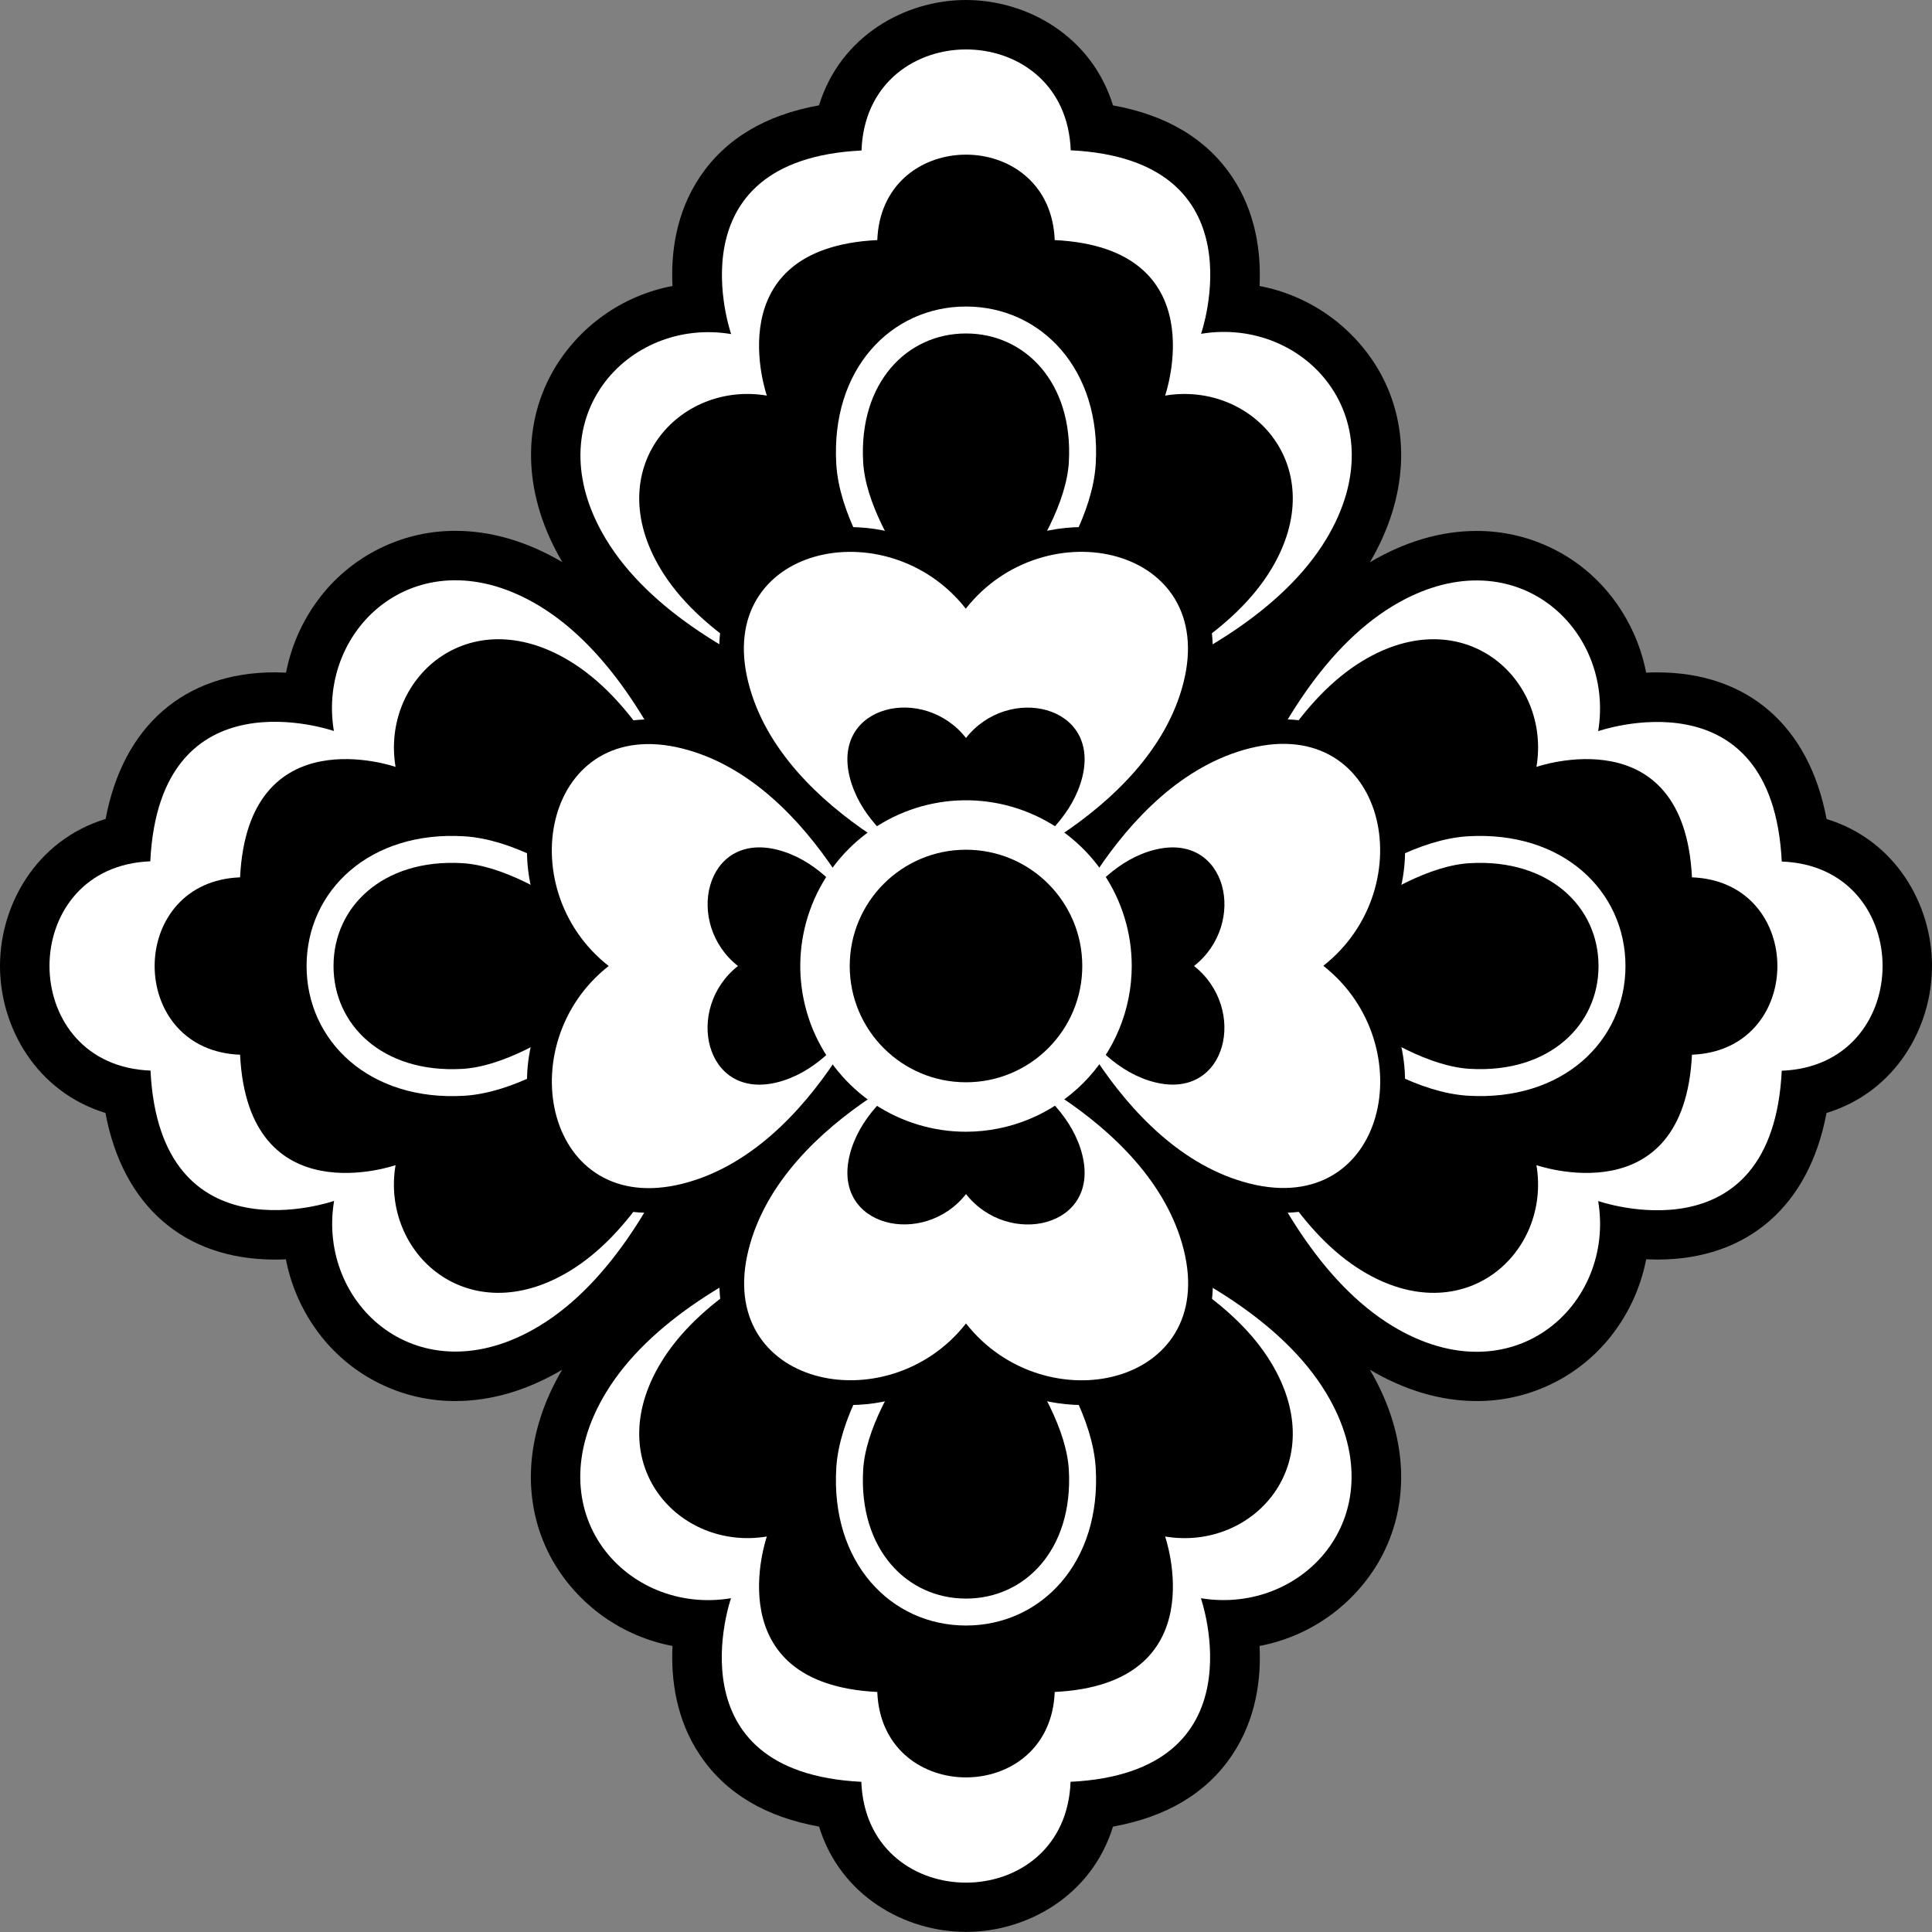 <svg width="38" height="38" viewBox="0 0 38 38" fill="none" xmlns="http://www.w3.org/2000/svg">
<rect x="0" y="0" width="38" height="38" fill="#808080" stroke="none"/>
<path d="M35.926 16.109C35.586 14.287 34.382 13.225 32.597 13.225C32.523 13.225 32.45 13.225 32.378 13.231C32.263 12.64 31.999 12.089 31.611 11.629C31.296 11.257 30.903 10.957 30.46 10.753C30.017 10.548 29.535 10.442 29.047 10.443C28.341 10.443 27.634 10.651 26.944 11.059C27.692 9.79 27.762 8.423 27.131 7.304C26.882 6.871 26.543 6.497 26.136 6.207C25.729 5.917 25.264 5.719 24.774 5.625C24.805 4.979 24.708 4.182 24.23 3.473C23.731 2.732 22.946 2.263 21.891 2.073C21.471 0.708 20.2 0 19 0C17.8 0 16.529 0.708 16.109 2.072C15.055 2.261 14.27 2.731 13.771 3.472C13.293 4.181 13.194 4.978 13.227 5.625C12.737 5.718 12.273 5.916 11.867 6.206C11.46 6.496 11.122 6.87 10.874 7.303C10.242 8.422 10.311 9.788 11.061 11.057C10.37 10.65 9.66 10.441 8.957 10.441C8.469 10.44 7.986 10.546 7.544 10.751C7.101 10.956 6.708 11.255 6.392 11.627C6.004 12.087 5.74 12.639 5.626 13.23C5.555 13.23 5.481 13.224 5.406 13.224C3.622 13.224 2.418 14.287 2.078 16.107C0.71 16.527 0 17.8 0 19C0 20.2 0.71 21.471 2.074 21.891C2.414 23.713 3.619 24.774 5.403 24.774C5.478 24.774 5.551 24.774 5.623 24.769C5.737 25.36 6.001 25.911 6.389 26.371C6.704 26.743 7.097 27.043 7.54 27.247C7.983 27.452 8.465 27.558 8.953 27.557C9.659 27.557 10.367 27.349 11.057 26.941C10.308 28.21 10.239 29.577 10.87 30.696C11.119 31.129 11.458 31.503 11.865 31.793C12.272 32.083 12.736 32.281 13.227 32.374C13.196 33.021 13.293 33.818 13.771 34.526C14.27 35.268 15.055 35.737 16.11 35.927C16.529 37.29 17.801 37.998 19 37.998C20.199 37.998 21.471 37.29 21.891 35.927C22.946 35.737 23.731 35.268 24.23 34.526C24.708 33.818 24.807 33.021 24.774 32.374C25.264 32.281 25.729 32.083 26.136 31.793C26.543 31.503 26.882 31.129 27.131 30.696C27.762 29.576 27.692 28.21 26.944 26.941C27.634 27.349 28.344 27.557 29.047 27.557C29.535 27.558 30.018 27.452 30.461 27.247C30.904 27.043 31.296 26.743 31.612 26.371C32 25.911 32.264 25.36 32.378 24.769C32.45 24.769 32.523 24.774 32.597 24.774C34.381 24.774 35.585 23.711 35.925 21.891C37.29 21.474 38 20.201 38 19C38 17.799 37.291 16.527 35.926 16.109Z" fill="black"/>
<path d="M21.053 2.841C21.059 2.914 21.059 2.956 21.059 2.956C24.821 3.141 23.623 6.566 23.623 6.566C25.659 6.226 27.508 8.244 26.086 10.603C24.366 13.454 19.002 14.517 19.002 14.517C19.002 14.517 13.636 13.454 11.917 10.603C10.497 8.249 12.345 6.23 14.381 6.571C14.381 6.571 13.182 3.145 16.946 2.96C16.946 2.96 16.946 2.918 16.951 2.845C17.153 0.349 20.847 0.349 21.053 2.841Z" fill="white"/>
<path d="M20.739 4.625C20.744 4.687 20.744 4.722 20.744 4.722C23.931 4.879 22.916 7.781 22.916 7.781C24.641 7.492 26.207 9.203 25.003 11.197C23.545 13.612 19 14.513 19 14.513C19 14.513 14.455 13.612 12.997 11.197C11.793 9.203 13.359 7.49 15.083 7.781C15.083 7.781 14.068 4.879 17.256 4.722C17.256 4.722 17.256 4.687 17.261 4.625C17.435 2.514 20.565 2.514 20.739 4.625Z" fill="black"/>
<path d="M19 6.294C20.318 6.294 21.389 7.395 21.287 9.11C21.185 10.825 19 13.052 19 13.052C19 13.052 16.814 10.828 16.713 9.11C16.613 7.392 17.685 6.294 19 6.294Z" fill="black" stroke="white" stroke-width="0.53" stroke-miterlimit="10" stroke-linecap="round"/>
<path d="M2.842 16.948C2.914 16.942 2.956 16.942 2.956 16.942C3.141 13.18 6.567 14.378 6.567 14.378C6.227 12.341 8.245 10.494 10.603 11.914C13.455 13.636 14.517 18.999 14.517 18.999C14.517 18.999 13.455 24.364 10.603 26.083C8.249 27.504 6.231 25.656 6.571 23.62C6.571 23.62 3.146 24.818 2.96 21.056C2.96 21.056 2.918 21.056 2.846 21.05C0.35 20.847 0.35 17.153 2.842 16.948Z" fill="white"/>
<path d="M4.624 17.262C4.686 17.257 4.722 17.257 4.722 17.257C4.879 14.069 7.78 15.084 7.78 15.084C7.492 13.36 9.202 11.794 11.197 12.997C13.612 14.455 14.512 19 14.512 19C14.512 19 13.612 23.546 11.197 25.004C9.202 26.208 7.49 24.642 7.78 22.917C7.78 22.917 4.879 23.931 4.722 20.744C4.722 20.744 4.686 20.744 4.624 20.739C2.514 20.566 2.514 17.436 4.624 17.262Z" fill="black"/>
<path d="M6.295 19C6.295 17.682 7.396 16.611 9.111 16.713C10.826 16.815 13.053 19 13.053 19C13.053 19 10.828 21.187 9.111 21.288C7.393 21.388 6.295 20.316 6.295 19Z" fill="black" stroke="white" stroke-width="0.53" stroke-miterlimit="10" stroke-linecap="round"/>
<path d="M16.948 35.16C16.942 35.087 16.942 35.046 16.942 35.046C13.179 34.86 14.378 31.435 14.378 31.435C12.341 31.775 10.493 29.757 11.914 27.398C13.635 24.547 18.998 23.485 18.998 23.485C18.998 23.485 24.364 24.547 26.083 27.398C27.504 29.753 25.655 31.771 23.62 31.435C23.62 31.435 24.818 34.86 21.055 35.046C21.055 35.046 21.055 35.087 21.05 35.16C20.847 37.652 17.153 37.652 16.948 35.16Z" fill="white"/>
<path d="M17.261 33.376C17.256 33.315 17.256 33.279 17.256 33.279C14.068 33.122 15.083 30.221 15.083 30.221C13.359 30.509 11.793 28.799 12.997 26.805C14.455 24.389 19 23.489 19 23.489C19 23.489 23.545 24.389 25.003 26.805C26.207 28.799 24.641 30.512 22.916 30.221C22.916 30.221 23.931 33.122 20.744 33.279C20.744 33.279 20.744 33.315 20.739 33.376C20.565 35.487 17.435 35.487 17.261 33.376Z" fill="black"/>
<path d="M19 31.707C17.682 31.707 16.611 30.606 16.713 28.891C16.815 27.176 19 24.949 19 24.949C19 24.949 21.187 27.174 21.287 28.891C21.387 30.609 20.316 31.707 19 31.707Z" fill="black" stroke="white" stroke-width="0.53" stroke-miterlimit="10" stroke-linecap="round"/>
<path d="M35.159 21.053C35.086 21.059 35.045 21.059 35.045 21.059C34.859 24.821 31.434 23.623 31.434 23.623C31.774 25.659 29.756 27.508 27.398 26.087C24.546 24.366 23.483 19.002 23.483 19.002C23.483 19.002 24.546 13.637 27.398 11.917C29.752 10.497 31.77 12.345 31.434 14.381C31.434 14.381 34.859 13.184 35.045 16.946C35.045 16.946 35.086 16.946 35.159 16.952C37.651 17.153 37.651 20.847 35.159 21.053Z" fill="white"/>
<path d="M33.375 20.739C33.314 20.744 33.279 20.744 33.279 20.744C33.122 23.931 30.22 22.917 30.22 22.917C30.509 24.642 28.798 26.208 26.804 25.004C24.389 23.546 23.487 19 23.487 19C23.487 19 24.389 14.455 26.804 12.997C28.798 11.794 30.511 13.36 30.22 15.084C30.22 15.084 33.122 14.069 33.279 17.257C33.279 17.257 33.314 17.257 33.375 17.262C35.487 17.436 35.487 20.566 33.375 20.739Z" fill="black"/>
<path d="M31.706 19C31.706 20.318 30.606 21.389 28.891 21.287C27.175 21.185 24.949 19 24.949 19C24.949 19 27.173 16.814 28.891 16.713C30.608 16.613 31.706 17.685 31.706 19Z" fill="black" stroke="white" stroke-width="0.53" stroke-miterlimit="10" stroke-linecap="round"/>
<path d="M26.741 19C27.551 18.115 27.853 16.848 27.474 15.751C27.128 14.748 26.294 14.149 25.245 14.149C24.982 14.151 24.721 14.186 24.466 14.251C24.023 14.364 23.6 14.546 23.212 14.79C23.456 14.403 23.638 13.98 23.751 13.536C24.024 12.445 23.697 11.724 23.375 11.312C22.907 10.711 22.14 10.367 21.271 10.367C20.43 10.373 19.62 10.691 19 11.26C18.38 10.691 17.57 10.373 16.728 10.367C15.859 10.367 15.093 10.711 14.624 11.312C14.302 11.724 13.976 12.444 14.249 13.536C14.362 13.98 14.543 14.403 14.787 14.79C14.4 14.546 13.978 14.365 13.534 14.251C13.28 14.186 13.019 14.152 12.757 14.151C11.707 14.151 10.873 14.75 10.527 15.752C10.148 16.849 10.45 18.116 11.26 19.002C10.45 19.889 10.149 21.155 10.527 22.252C10.874 23.255 11.707 23.854 12.757 23.854C13.019 23.852 13.28 23.819 13.534 23.754C13.978 23.64 14.401 23.459 14.788 23.215C14.545 23.602 14.364 24.024 14.251 24.466C13.979 25.556 14.305 26.279 14.627 26.691C15.095 27.291 15.863 27.635 16.731 27.635C17.572 27.63 18.382 27.312 19.002 26.742C19.623 27.311 20.432 27.629 21.274 27.635C22.142 27.635 22.909 27.291 23.378 26.691C23.699 26.279 24.026 25.559 23.754 24.466C23.64 24.023 23.459 23.6 23.215 23.212C23.602 23.456 24.024 23.638 24.466 23.752C24.72 23.817 24.982 23.851 25.244 23.853C26.294 23.853 27.127 23.254 27.474 22.251C27.853 21.154 27.551 19.887 26.741 19Z" fill="black"/>
<path d="M18.946 17.428C18.946 17.428 22.611 16.091 23.28 13.417C23.948 10.743 20.551 9.993 18.996 11.972C17.445 9.995 14.048 10.742 14.717 13.417C15.386 16.091 19.049 17.428 19.049 17.428" fill="white"/>
<path d="M18.957 17.428C18.957 17.428 21.897 16.358 22.433 14.21C22.969 12.062 20.245 11.463 19 13.052C17.756 11.463 15.031 12.063 15.568 14.21C16.104 16.357 19.043 17.428 19.043 17.428" fill="white"/>
<path d="M18.972 17.428C18.972 17.428 20.93 16.713 21.287 15.287C21.644 13.86 19.83 13.457 19 14.515C18.172 13.457 16.356 13.856 16.713 15.287C17.071 16.718 19.029 17.428 19.029 17.428" fill="black"/>
<path d="M17.428 19.054C17.428 19.054 16.091 15.389 13.416 14.721C10.742 14.053 9.993 17.449 11.972 19C9.995 20.552 10.742 23.949 13.416 23.284C16.091 22.619 17.428 18.951 17.428 18.951" fill="white"/>
<path d="M17.428 19.044C17.428 19.044 16.358 16.104 14.21 15.567C12.062 15.031 11.463 17.756 13.052 19C11.463 20.245 12.063 22.97 14.21 22.434C16.357 21.897 17.428 18.957 17.428 18.957" fill="white"/>
<path d="M17.428 19.029C17.428 19.029 16.713 17.071 15.287 16.713C13.86 16.356 13.457 18.171 14.515 19C13.457 19.83 13.856 21.644 15.287 21.288C16.718 20.931 17.428 18.972 17.428 18.972" fill="black"/>
<path d="M19.054 20.573C19.054 20.573 15.39 21.91 14.722 24.584C14.054 27.259 17.449 28.008 19 26.031C20.553 28.008 23.949 27.262 23.284 24.587C22.619 21.912 18.951 20.575 18.951 20.575" fill="white"/>
<path d="M19.043 20.573C19.043 20.573 16.104 21.643 15.568 23.791C15.031 25.939 17.756 26.537 19 24.949C20.245 26.537 22.97 25.938 22.433 23.791C21.896 21.644 18.957 20.573 18.957 20.573" fill="white"/>
<path d="M19.029 20.573C19.029 20.573 17.071 21.288 16.713 22.714C16.356 24.141 18.172 24.543 19 23.486C19.83 24.543 21.645 24.145 21.287 22.714C20.93 21.283 18.972 20.573 18.972 20.573" fill="black"/>
<path d="M20.572 18.947C20.572 18.947 21.909 22.611 24.584 23.28C27.259 23.949 28.008 20.552 26.028 18.996C28.005 17.445 27.259 14.048 24.584 14.717C21.909 15.386 20.572 19.05 20.572 19.05" fill="white"/>
<path d="M20.572 18.957C20.572 18.957 21.643 21.897 23.791 22.433C25.939 22.969 26.537 20.245 24.949 19C26.537 17.756 25.938 15.031 23.791 15.567C21.644 16.104 20.572 19.043 20.572 19.043" fill="white"/>
<path d="M20.572 18.972C20.572 18.972 21.287 20.93 22.714 21.287C24.142 21.644 24.543 19.83 23.485 19C24.543 18.172 24.144 16.357 22.714 16.713C21.284 17.07 20.572 19.029 20.572 19.029" fill="black"/>
<path d="M19 22.26C18.355 22.26 17.725 22.069 17.189 21.711C16.653 21.352 16.235 20.843 15.988 20.248C15.742 19.652 15.677 18.997 15.803 18.364C15.929 17.732 16.239 17.151 16.695 16.695C17.151 16.239 17.732 15.929 18.364 15.803C18.996 15.677 19.652 15.742 20.247 15.989C20.843 16.235 21.352 16.653 21.71 17.189C22.069 17.725 22.26 18.355 22.26 19C22.259 19.864 21.915 20.693 21.304 21.304C20.693 21.915 19.864 22.259 19 22.26Z" fill="white"/>
<path d="M19 21.287C20.263 21.287 21.287 20.263 21.287 19C21.287 17.737 20.263 16.713 19 16.713C17.737 16.713 16.713 17.737 16.713 19C16.713 20.263 17.737 21.287 19 21.287Z" fill="black"/>
</svg>

